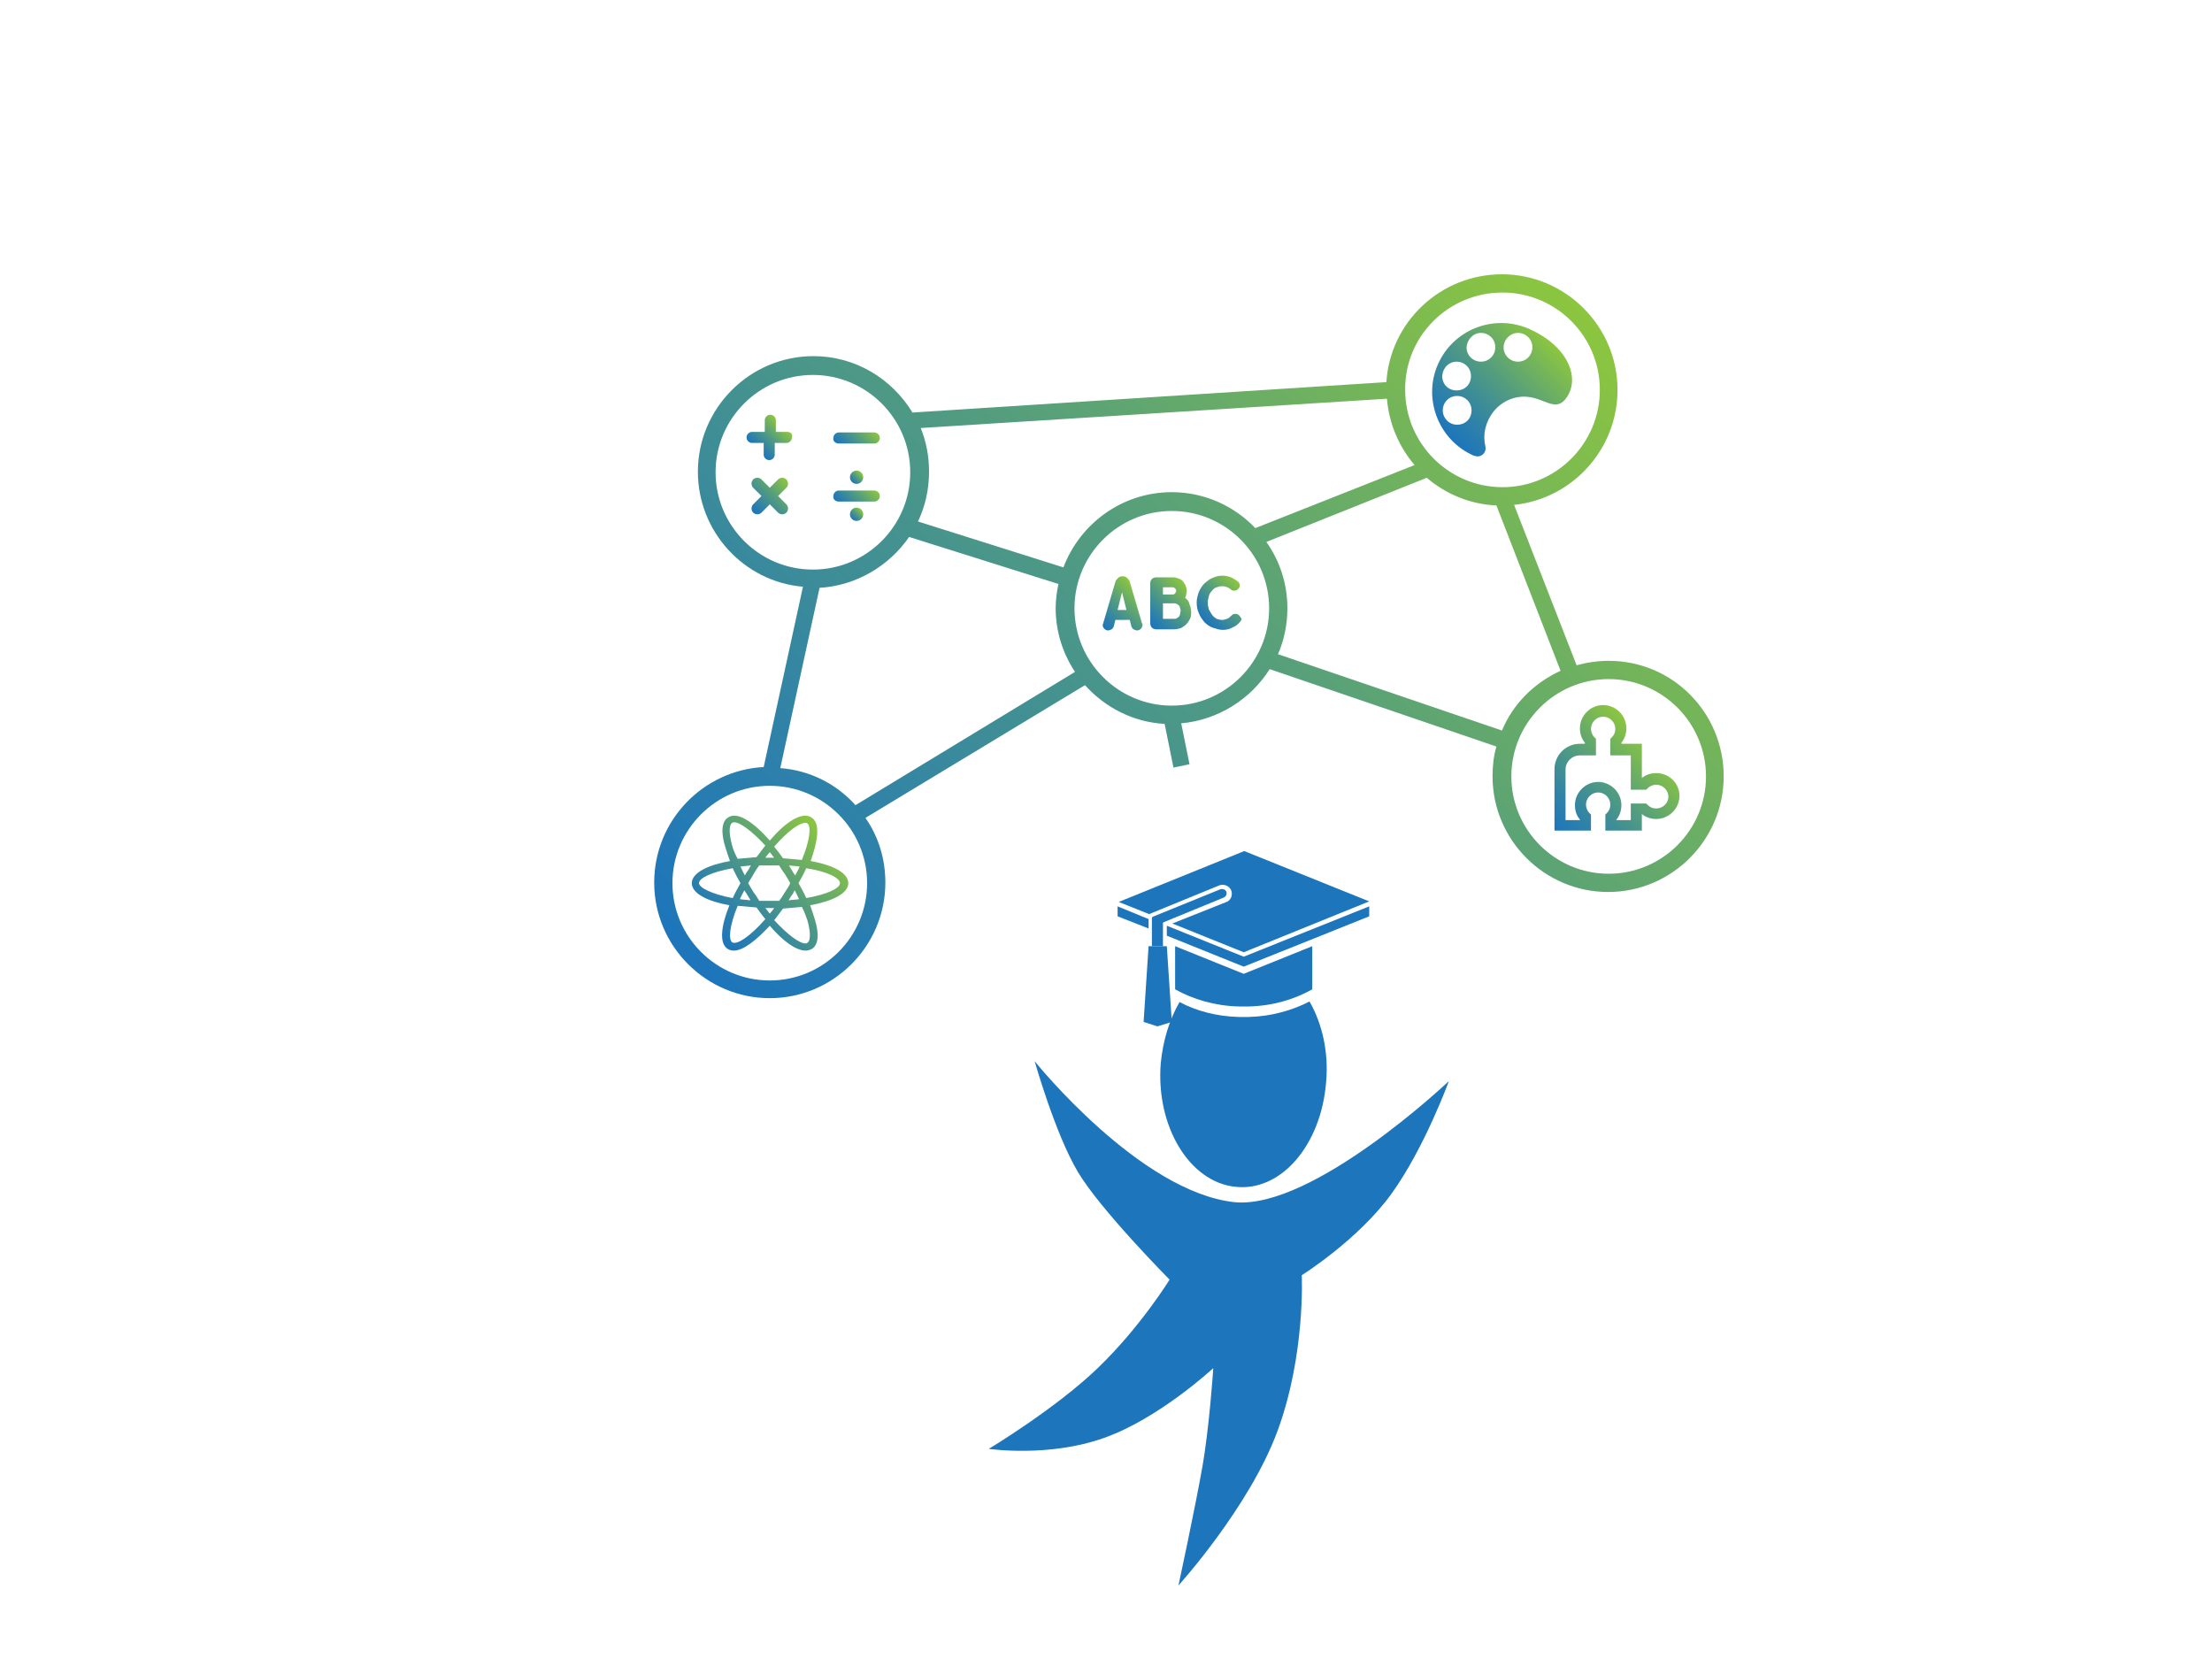<?xml version="1.0" encoding="utf-8"?>
<!-- Generator: Adobe Illustrator 24.3.0, SVG Export Plug-In . SVG Version: 6.00 Build 0)  -->
<svg version="1.1" id="Layer_1" xmlns="http://www.w3.org/2000/svg" xmlns:xlink="http://www.w3.org/1999/xlink" x="0px" y="0px"
	 viewBox="0 0 400 300" style="enable-background:new 0 0 400 300;" xml:space="preserve">
<style type="text/css">
	.st0{opacity:4.000000e-02;fill:#1D75BB;enable-background:new    ;}
	.st1{fill:none;stroke:#74AAD5;stroke-miterlimit:10;}
	.st2{fill:none;stroke:#1D75BB;stroke-width:10;stroke-miterlimit:10;}
	.st3{fill:#1D75BB;}
	.st4{fill:none;stroke:#8CC63F;stroke-width:10;stroke-miterlimit:10;}
	.st5{fill:#8CC63F;}
	.st6{opacity:5.000000e-02;fill:#1D75BB;enable-background:new    ;}
	.st7{fill:none;stroke:#1D75BB;stroke-width:13;stroke-miterlimit:10;}
	.st8{fill:none;stroke:#1D75BB;stroke-width:13;stroke-miterlimit:10;}
	.st9{fill:url(#SVGID_1_);}
	.st10{fill:url(#SVGID_2_);}
	.st11{fill:url(#SVGID_3_);}
	.st12{fill:url(#SVGID_4_);}
	.st13{fill:url(#SVGID_5_);}
	.st14{fill:url(#SVGID_6_);}
	.st15{fill:url(#SVGID_7_);}
	.st16{fill:url(#SVGID_8_);}
	.st17{fill:url(#SVGID_9_);}
	.st18{fill:url(#SVGID_10_);}
	.st19{fill:url(#SVGID_11_);}
	.st20{fill:url(#SVGID_12_);}
	.st21{fill:url(#SVGID_13_);}
	.st22{fill:none;stroke:#8CC63F;stroke-width:12;stroke-miterlimit:10;}
</style>
<path class="st0" d="M-621.1,1947.8c-34.4-27.1-49.2-62.6-37.5-90.6c0.1-0.3,0.2-0.5,0.3-0.8c36.1-90.9-212.1-274.8-554.4-410.8
	s-649-172.5-685.1-81.6c-10.2,25.6,2.2,58.6,33,95.9c37.6,45.6,22.1,94.9-33.6,106.7c-116.7,24.8-199.7,77.1-231.2,156.3
	c-85.5,215.1,242,547.1,731.3,741.5S-443,2642-357.6,2426.9C-304.1,2292.2-412.5,2111.7-621.1,1947.8z"/>
<g>
	<g>
		<path class="st1" d="M-972.8,1409.5"/>
	</g>
</g>
<g>
	<g>
		<path class="st1" d="M-1282.8,1368.9"/>
	</g>
</g>
<circle class="st2" cx="-1409" cy="1106.3" r="132.5"/>
<circle class="st2" cx="-1013.5" cy="1138.6" r="132.5"/>
<circle class="st2" cx="-695.9" cy="1406.4" r="132.5"/>
<g>
	
		<ellipse transform="matrix(2.843633e-02 -1 1 2.843633e-02 -2948.85 264.627)" class="st3" cx="-1338.3" cy="1649.3" rx="140.6" ry="102.2"/>
	<path class="st3" d="M-1595.8,1634.3c0,0,24.9,88.9,53.1,136.2c28.2,47.3,112.6,132.6,112.6,132.6s-36.2,58.5-88.2,109
		c-52,50.5-134.3,99.7-134.3,99.7s74.4,10.6,141.9-13.5c67.4-24.1,134.3-85.8,134.3-85.8s-4.6,72.5-13.4,122.7
		s-29.4,144.6-29.4,144.6s86.9-95.7,121.9-189.5s29.7-192,29.7-192s69.7-43.5,110.5-100.3c40.8-56.7,70.5-139,70.5-139
		s-166.5,158.1-263.1,149.2C-1466.7,1795.7-1595.8,1634.3-1595.8,1634.3z"/>
	<path class="st3" d="M-1595.8,1634.3c0,0,16.7,74.9,49.4,130.1c32.7,55.1,116.3,138.7,116.3,138.7L-1595.8,1634.3z"/>
</g>
<path class="st3" d="M187.1,191.9c0,0,3.7,13.1,7.8,20s16.6,19.5,16.6,19.5s-5.3,8.6-13,16s-19.7,14.6-19.7,14.6s10.9,1.6,20.9-2
	c9.9-3.5,19.7-12.6,19.7-12.6s-0.7,10.7-2,18c-1.3,7.4-4.3,21.3-4.3,21.3s12.8-14.1,17.9-27.9c5.1-13.8,4.4-28.2,4.4-28.2
	s10.2-6.4,16.2-14.7c6-8.3,10.4-20.4,10.4-20.4s-24.5,23.2-38.7,21.9C206.1,215.6,187.1,191.9,187.1,191.9z"/>
<g>
	
		<rect x="-1135" y="1286" transform="matrix(0.57 -0.821 0.821 0.57 -1540.8 -360.062)" class="st3" width="40.8" height="13.4"/>
	
		<rect x="-1167.2" y="1332.5" transform="matrix(0.57 -0.821 0.821 0.57 -1592.819 -366.616)" class="st3" width="40.8" height="13.4"/>
	
		<rect x="-1199.5" y="1378.9" transform="matrix(0.57 -0.821 0.821 0.57 -1644.838 -373.171)" class="st3" width="40.8" height="13.4"/>
	
		<rect x="-1231.7" y="1425.4" transform="matrix(0.57 -0.821 0.821 0.57 -1696.869 -379.634)" class="st3" width="40.8" height="13.4"/>
	
		<rect x="-1264" y="1472" transform="matrix(0.57 -0.821 0.821 0.57 -1748.98 -386.2)" class="st3" width="40.8" height="13.4"/>
</g>
<g>
	
		<rect x="-1385.4" y="1259.4" transform="matrix(0.99 -0.14 0.14 0.99 -192.308 -180.057)" class="st3" width="13.4" height="40.8"/>
	
		<rect x="-1377.5" y="1315.4" transform="matrix(0.99 -0.14 0.14 0.99 -200.055 -178.399)" class="st3" width="13.4" height="40.8"/>
	
		<rect x="-1369.6" y="1371.4" transform="matrix(0.99 -0.14 0.14 0.99 -207.803 -176.742)" class="st3" width="13.4" height="40.8"/>
	
		<rect x="-1361.7" y="1427.5" transform="matrix(0.99 -0.14 0.14 0.99 -215.553 -175.098)" class="st3" width="13.4" height="40.8"/>
</g>
<g>
	<g>
		
			<rect x="-890.1" y="1466.1" transform="matrix(0.93 -0.368 0.368 0.93 -602.812 -216.673)" class="st3" width="40.8" height="13.4"/>
		
			<rect x="-942.7" y="1486.9" transform="matrix(0.93 -0.368 0.368 0.93 -614.166 -234.573)" class="st3" width="40.8" height="13.4"/>
		
			<rect x="-995.4" y="1507.7" transform="matrix(0.93 -0.368 0.368 0.93 -625.52 -252.473)" class="st3" width="40.8" height="13.4"/>
		
			<rect x="-1048" y="1528.6" transform="matrix(0.93 -0.368 0.368 0.93 -636.875 -270.373)" class="st3" width="40.8" height="13.4"/>
	</g>
	<g>
		<path class="st3" d="M-1048.7,1538.8L-1048.7,1538.8z"/>
		
			<rect x="-1100.3" y="1551.5" transform="matrix(0.93 -0.368 0.368 0.93 -648.993 -288.003)" class="st3" width="40.8" height="13.4"/>
		
			<rect x="-1152.9" y="1572.4" transform="matrix(0.93 -0.368 0.368 0.93 -660.347 -305.903)" class="st3" width="40.8" height="13.4"/>
		
			<rect x="-1205.6" y="1593.2" transform="matrix(0.93 -0.368 0.368 0.93 -671.701 -323.803)" class="st3" width="40.8" height="13.4"/>
	</g>
</g>
<polygon class="st4" points="-614.2,1386.4 -673,1384.8 -671.3,1325.9 -715.9,1324.7 -717.6,1383.5 -776.4,1381.8 -777.7,1426.4 
	-718.9,1428.1 -720.6,1486.9 -675.9,1488.2 -674.3,1429.4 -615.4,1431.1 "/>
<g>
	<path class="st4" d="M-288.2,181.4c-14.7-14.8-29.9-30-44.5-44.6c30.8-30.8,61.8-61.9,92.3-92.5c14.5,14.6,29.8,30,44.5,44.7
		C-225.9,119-257,150.1-288.2,181.4z"/>
	<path class="st5" d="M-177.1,206.2c-3.4,0-6.4,0-10.4,0c0-12.4,0-24.7,0-38.2c-6.5,0-12.2-0.4-17.7,0.1c-8.6,0.9-15.5-1.1-21.1-8.3
		c-1.4-1.8-5.5-2-8.4-2.2c-5.2-0.3-10.4-0.1-15.6-0.1c10.2-10.2,19.6-19.6,29.8-29.7c0.1,4.5,0.8,9.9,0.2,15.1
		c-0.8,6.2,3.9,13.5,10.3,13.8c7,0.3,14,0.1,21.9,0.1c0-12.8,0-25.1,0-38c4.1,0,7.3,0,11,0C-177.1,147.8-177.1,176.5-177.1,206.2z"
		/>
	<path class="st4" d="M-335.5,157.7c3.7-3.9,7.7-8,11.2-11.6c9.1,9.1,17.8,17.9,26.8,26.9c-3.6,3.3-7.9,7.3-11.9,11
		C-317.6,175.8-326.3,167-335.5,157.7z"/>
</g>
<g>
	<rect x="-1109.6" y="-573.9" class="st3" width="37.2" height="102.2"/>
	<rect x="-1109.6" y="-432.9" class="st3" width="37.2" height="102.2"/>
	<rect x="-1109.6" y="-291.9" class="st3" width="37.2" height="102.2"/>
	<rect x="-1109.6" y="-150.9" class="st3" width="37.2" height="102.2"/>
	<rect x="-1109.6" y="-9.9" class="st3" width="37.2" height="102.2"/>
	<rect x="-1109.6" y="272" class="st3" width="37.2" height="102.2"/>
	<rect x="-1109.6" y="131.1" class="st3" width="37.2" height="102.2"/>
	<rect x="-1109.7" y="413" class="st3" width="37.2" height="102.2"/>
	<rect x="-1109.7" y="554" class="st3" width="37.2" height="102.2"/>
	<rect x="-1109.7" y="695" class="st3" width="37.2" height="102.2"/>
</g>
<g>
	<rect x="-1041.5" y="-432.5" class="st3" width="37.2" height="102.2"/>
	<rect x="-1041.5" y="-291.5" class="st3" width="37.2" height="102.2"/>
	<rect x="-1041.6" y="-150.5" class="st3" width="37.2" height="102.2"/>
	<rect x="-1041.6" y="-9.5" class="st3" width="37.2" height="102.2"/>
	<rect x="-1041.6" y="131.5" class="st3" width="37.2" height="102.2"/>
	<rect x="-1041.6" y="413.5" class="st3" width="37.2" height="102.2"/>
	<rect x="-1041.6" y="272.5" class="st3" width="37.2" height="102.2"/>
	<rect x="-1041.6" y="554.4" class="st3" width="37.2" height="102.2"/>
	<rect x="-1041.6" y="695.4" class="st3" width="37.2" height="102.2"/>
	<rect x="-1041.6" y="836.4" class="st3" width="37.2" height="102.2"/>
</g>
<g>
	<path class="st3" d="M-1898.6-855.6c26.6-176.5,179.2-312.2,363-312.2s336.4,135.7,363,312.2h23.4c-4.7-33.3-13.7-65.8-26.9-97
		c-19.7-46.5-47.8-88.2-83.6-124c-35.8-35.8-77.6-64-124-83.6c-48.1-20.4-99.2-30.7-151.9-30.7c-52.7,0-103.8,10.3-151.9,30.7
		c-46.5,19.7-88.2,47.8-124,83.6c-35.8,35.8-64,77.6-83.6,124c-13.2,31.2-22.2,63.7-26.9,97L-1898.6-855.6L-1898.6-855.6z"/>
	<path class="st3" d="M-1170-767.7c-16.8,187-174.3,334-365.6,334s-348.8-147.1-365.6-334h-23.2c3.4,41,13.2,80.9,29.3,118.9
		c19.7,46.5,47.8,88.2,83.6,124c35.8,35.8,77.6,64,124,83.6c48.1,20.4,99.2,30.7,151.9,30.7c52.7,0,103.8-10.3,151.9-30.7
		c46.5-19.7,88.2-47.8,124-83.6s64-77.6,83.6-124c16.1-38,25.9-77.8,29.3-118.9H-1170z"/>
</g>
<g>
	<path class="st3" d="M886.1,1696.9l-91.6-45.4c-17.6-8.7-39.9,0.4-49.7,20.3l-17.5,35.4l-0.4-0.2c-15.3-7.6-34.2-1.7-45.3,13.1
		c-1.7,2.2-3.1,4.6-4.4,7.2l-0.8,1.6l-16.3,32.9l0,0l-4.6,9.3c-6.7,13.5-5.9,28.6,0.8,39.6c0.3,0.4,0.5,0.8,0.8,1.2
		c3.1,4.6,7.3,8.4,12.4,11l0.4,0.2l-17.5,35.4c-9.8,19.9-3.6,43.1,14,51.8l91.6,45.4c17.6,8.7,39.9-0.4,49.7-20.3l57.9-117
		l34.5-69.8C909.9,1728.8,903.7,1705.6,886.1,1696.9z M667.2,1787.7L667.2,1787.7c0.2-3.2,1-6.4,2.5-9.6l3.9-7.9l0,0l17.8-35.9
		c1.2-2.5,2.8-4.7,4.6-6.5c6.2-6.3,15.3-8.4,22.8-4.7l0.4,0.2l-6.6,13.4l-34.8,70.2l-0.4-0.2
		C670.5,1803.3,666.7,1795.7,667.2,1787.7z M885.8,1741.6l-34.3,69.3l-58.2,117.4c-5.4,11-17.7,16-27.4,11.2l-91.6-45.4
		c-9.7-4.8-13.2-17.6-7.7-28.6l17.5-35.4l42.6-85.9l14.8-30l17.5-35.4c5.4-11,17.7-16,27.4-11.2L878,1713
		C887.8,1717.8,891.2,1730.7,885.8,1741.6z"/>
	<g>
		<path class="st3" d="M454.8,1864.8c-3.6,1-7.4,1.7-11.1,2.2c-56.2,6.5-106.4-50.9-112.1-128.3c-5.8-77.4,35.1-145.4,91.2-151.9
			c29.8-3.5,57.9,11.1,78.5,37c18.4,23,30.9,54.9,33.6,91.3C540.3,1787.2,505.1,1851.2,454.8,1864.8z"/>
		<path class="st3" d="M690.7,1711.9C690.7,1711.9,690.7,1712,690.7,1711.9c0,0.1,0,0.1,0,0.2c-0.2,0.9-1.1,5-2.8,11.4
			c-2.8,10.6-7.5,27.5-14.3,46.7l0,0c-2,5.6-4.1,11.5-6.4,17.4l0,0c-3.1,8-6.5,16.1-10.2,24.2c-4.7,10.3-9.9,20.5-15.6,30.1
			c-1.2,2-2.4,4-3.7,6.1c0,0.1-0.1,0.1-0.1,0.2c-12.3,19.3-29.8,41.4-47.3,61.9c-0.6,0.7-1.2,1.4-1.8,2.1
			c-24.6,28.6-48.9,53.8-58.8,63.8c-0.2,0.2-0.3,0.3-0.5,0.5c-0.3,0.3-0.6,0.6-0.8,0.9c-0.3,0.3-0.6,0.6-0.8,0.8
			c-0.1,0.1-0.3,0.2-0.4,0.4c-0.2,0.2-0.4,0.4-0.6,0.6c-0.1,0.1-0.2,0.2-0.3,0.3c-0.1,0.1-0.2,0.2-0.2,0.3l-0.9,0.9L660,1761.8l0,0
			l24.6-40l0,0L690.7,1711.9L690.7,1711.9z"/>
	</g>
	<path class="st3" d="M747.5,2189.3c0,0-74.4,10.6-141.9-13.5c-67.4-24.1-134.3-85.8-134.3-85.8s4.7,72.5,13.4,122.7
		c8,45.8,25.9,128.6,29,142.6c0.3,1.2,0.4,1.9,0.4,2c-0.1-0.1-1.2-1.3-3-3.4c-8.1-9.2-31.4-36.5-56.3-72.2
		c-23.1-33.2-47.6-73.7-62.6-113.8c-35-93.8-29.7-192-29.7-192s-69.7-43.5-110.5-100.3c-40.5-56.3-70.1-137.7-70.5-139
		c1,1,136.7,129.5,233.8,147.4l11.8,15.1l-13.7,74.2l25.8,22.1l15.6-16.5L465,1968l-10.3-41.9l-6.6-27l6.6-6.9l9.6-10
		c87.6-20.9,177.6-114.5,211.9-153.3c2.6-3,4.9-5.6,6.9-7.9c4.7-5.5,7.3-8.7,7.6-9.1l0,0c0,0,0,0,0,0.1c-0.2,0.7-1.4,4.8-3.3,11.2
		c-5.4,18-17.1,54.5-31.2,87.4c-5.8,13.6-12.1,26.6-18.6,37.4c0,0.1-0.1,0.1-0.1,0.2c-10.5,17.5-28.6,40.2-47.3,61.9
		c-0.6,0.7-1.2,1.4-1.8,2.1c-24.5,28.3-49.6,54.4-59.2,64.3c-0.3,0.3-0.6,0.6-0.8,0.9c-0.3,0.3-0.6,0.6-0.8,0.8
		c-0.1,0.1-0.3,0.2-0.4,0.4c-0.2,0.2-0.4,0.4-0.6,0.6c-0.1,0.1-0.2,0.2-0.3,0.3c-0.1,0.1-0.2,0.2-0.2,0.3c-0.1,0.1-0.2,0.2-0.2,0.2
		l-0.7,0.7l0,0c0,0,36.2,58.5,88.2,109C665.3,2140.2,747.5,2189.3,747.5,2189.3z"/>
</g>
<path class="st3" d="M449.7-821.6l-64.1-31.8c-12.3-6.1-27.9,0.3-34.8,14.2l-12.3,24.8l-0.3-0.1c-10.7-5.3-23.9-1.2-31.7,9.2
	c-1.2,1.5-2.2,3.2-3.1,5l-0.6,1.1l-11.4,23l0,0l-3.2,6.5c-4.7,9.5-4.2,20,0.6,27.7c0.2,0.3,0.4,0.6,0.5,0.8c2.2,3.2,5.1,5.9,8.7,7.7
	l0.3,0.1l-12.3,25c-6.9,13.9-2.5,30.2,9.8,36.3l64.1,31.8c12.3,6.1,27.9-0.3,34.8-14.2l40.6-81.9l24.2-48.8
	C466.4-799.2,462-815.5,449.7-821.6z M296.4-758L296.4-758c0.1-2.2,0.7-4.5,1.8-6.7l2.7-5.5l0,0l12.4-25.1c0.9-1.7,2-3.3,3.2-4.5
	c4.4-4.4,10.7-5.9,16-3.3l0.3,0.1l-4.6,9.4l-24.3,49.1l-0.3-0.1C298.8-747.1,296.1-752.4,296.4-758z M449.5-790.2l-24,48.5
	l-40.7,82.2c-3.8,7.7-12.4,11.2-19.2,7.8l-64.1-31.8c-6.8-3.4-9.2-12.3-5.4-20l12.3-24.8l29.8-60.1l10.4-21l12.3-24.8
	c3.8-7.7,12.4-11.2,19.2-7.8l64.1,31.8C450.9-806.9,453.3-797.9,449.5-790.2z"/>
<g>
	<path class="st5" d="M-218.8,1671.4c10.7,13.9,26.7,23,44.1,25.2l0,0c3,0.4,6.1,0.5,9.1,0.5c15.9,1.6,49.6,8.3,78.6,36.5
		c9.7-39.3,34.8-62.8,47.4-72.5c2.7-1.6,5.2-3.3,7.5-5.2l0,0c19.9-16.1,29.3-43,21.8-69.1c-10-34.9-46.3-55.1-81.2-45.1
		c-18.5,5.3-32.9,18-40.8,34c-15.2-9.4-34.1-12.6-52.6-7.3c-34.9,10-55,46.3-45.1,81.2C-227.5,1657.6-223.7,1665-218.8,1671.4z
		 M-208.9,1648.5c-8.2-28.7,8.4-58.5,37.1-66.8c15.2-4.4,30.8-1.7,43.3,6c6.5-13.1,18.3-23.6,33.6-28c28.7-8.2,58.5,8.4,66.8,37.1
		c6.1,21.5-1.6,43.6-18,56.8l0,0l0,0c-1.9,1.6-4,3-6.2,4.3c-10.4,8-31,27.3-39,59.6c-23.9-23.2-51.6-28.7-64.6-30
		c-2.5,0-5-0.1-7.5-0.4l0,0l0,0C-184.5,1684.7-202.8,1670-208.9,1648.5z"/>
	<g>
		<path class="st5" d="M-169.7,1947.1c2.4-1,4.8-2.2,7.1-3.6c33.9-20.3,37.3-73.6,7.5-119s-81.5-65.7-115.4-45.4
			c-18,10.8-27.4,30.8-27.8,54c-0.4,20.6,6.3,43.7,20.3,65C-250.3,1940.6-203.5,1961.1-169.7,1947.1z"/>
	</g>
	<path class="st5" d="M-193.7,2252.1c0,0,45.8-25.9,73-68c27.1-42.1,37.9-104.9,37.9-104.9s28.3,42.2,44.9,73.8
		c15.1,28.8,40.5,82.4,44.8,91.5c0.4,0.8,0.6,1.2,0.6,1.3c0-0.1,0.1-1.2,0.2-3.2c0.6-8.6,1.9-33.6,0.4-64.1
		c-1.3-28.3-5-61.2-13.8-89.9c-20.6-67-65.4-119.2-65.4-119.2s20.1-53.9,18.6-102.8c-1.6-48.5-19.9-106.3-20.1-107.2
		c-0.2,1-20.6,130.1-66.9,181.5l-0.1,13.4l39.2,35.3l-4.9,23.3l-15.7-2.5l-10.3-1.7l-12.2-27.6l-7.9-17.8l-6.6-1l-9.6-1.4
		c-57.6,25.7-147.4,12.2-183,5.3c-2.7-0.5-5.1-1-7.2-1.5c-4.9-1-7.8-1.7-8.1-1.8l0,0c0,0,0,0,0.1,0c0.4,0.3,2.8,2.1,6.6,4.8
		c10.7,7.7,32.7,23,54.6,35.2c9,5.1,18.1,9.6,26.3,12.8c0,0,0.1,0,0.1,0.1c13.3,5.2,33,10.1,52.7,14.2c0.6,0.1,1.2,0.3,1.9,0.4
		c25.7,5.2,50.8,9,60.3,10.4c0.3,0,0.6,0.1,0.8,0.1c0.3,0,0.6,0.1,0.8,0.1c0.1,0,0.2,0,0.4,0s0.4,0.1,0.6,0.1c0.1,0,0.2,0,0.3,0
		s0.2,0,0.2,0c0.1,0,0.2,0,0.2,0l0.7,0.1l0,0c0,0,4.9,47.9-2.4,98.1C-169.1,2189.7-193.7,2252.1-193.7,2252.1z"/>
</g>
<path class="st6" d="M464.5,2264.8c-88.5,0-171.2,3.9-241.2,10.6c0.3-0.9,0.4-1.7,0.4-2.6c0-27.3-143.5-49.3-320.5-49.3
	s-320.5,22.1-320.5,49.3c0,27.3,143.5,49.3,320.5,49.3c41,0,80.1-1.2,116.1-3.3c-8.3,5.3-12.7,10.8-12.7,16.5
	c0,38.9,205,70.5,457.9,70.5s457.9-31.6,457.9-70.5S717.4,2264.8,464.5,2264.8z"/>
<path class="st6" d="M1035.8-687.9c-88.5,0-171.2,3.9-241.2,10.6c0.3-0.9,0.4-1.7,0.4-2.6c0-27.3-143.5-49.3-320.5-49.3
	S154-707.2,154-679.9s143.5,49.3,320.5,49.3c40.9,0,80.1-1.2,116.1-3.3c-8.3,5.3-12.7,10.8-12.7,16.5c0,38.9,205,70.5,457.9,70.5
	s457.9-31.6,457.9-70.5C1493.7-656.3,1288.7-687.9,1035.8-687.9z"/>
<path class="st6" d="M638.9-1644c-35.8,0-69.1,1.6-97.4,4.3c0.1-0.3,0.2-0.7,0.2-1.1c0-11-58-19.9-129.4-19.9s-129.4,8.9-129.4,19.9
	s58,19.9,129.4,19.9c16.5,0,32.4-0.5,46.9-1.3c-3.3,2.1-5.1,4.4-5.1,6.7c0,15.7,82.8,28.5,184.9,28.5s184.9-12.7,184.9-28.5
	S741-1644,638.9-1644z"/>
<g>
	<g>
		<path class="st3" d="M224.9,176.1l-12.4-5v7.8c3.2,1.8,7.2,3,11.5,3.1c0.1,0,0.3,0,0.4,0c0.1,0,0.3,0,0.5,0s0.3,0,0.5,0
			c0.1,0,0.3,0,0.4,0c4.4-0.1,8.3-1.3,11.5-3.1v-7.8L224.9,176.1z"/>
		<path class="st3" d="M225,153.9l-22.7,9.2l5.5,2.2l12.7-5.2c0.6-0.2,1.3-0.1,1.8,0.4l0,0c0.8,0.8,0.5,2.2-0.5,2.6L212,167
			l12.9,5.2l22.7-9.2L225,153.9z"/>
	</g>
	<g>
		<polygon class="st3" points="207.7,166.2 202.1,163.9 202.1,165.7 207.7,167.9 		"/>
		<polygon class="st3" points="224.9,173 211,167.4 211,169.2 224.9,174.8 247.6,165.7 247.6,163.9 		"/>
	</g>
	<path class="st3" d="M221.6,161c-0.2-0.2-0.6-0.3-0.9-0.2l-12.3,5v1.8l12.9-5.3C221.8,162.1,222,161.4,221.6,161z"/>
	<rect x="208.3" y="165.9" class="st3" width="2" height="5.2"/>
	<polygon class="st3" points="211.9,184.8 209.3,185.6 206.8,184.8 207.7,171.1 211,171.1 	"/>
</g>
<path class="st3" d="M-851.9,205.8h-171.2c-19.2,0-34.8-15.6-34.8-34.8V-0.2c0-19.2,15.6-34.8,34.8-34.8h171.2
	c19.2,0,34.8,15.6,34.8,34.8V171C-817,190.2-832.6,205.8-851.9,205.8z"/>
<g>
	<ellipse class="st7" cx="-627.4" cy="83.7" rx="129.9" ry="37.9"/>
	
		<ellipse transform="matrix(0.535 -0.845 0.845 0.535 -362.161 -491.016)" class="st7" cx="-627.4" cy="83.7" rx="129.9" ry="37.9"/>
	
		<ellipse transform="matrix(0.845 -0.535 0.535 0.845 -142.165 -322.721)" class="st8" cx="-627.4" cy="83.7" rx="37.9" ry="129.9"/>
</g>
<g>
	
		<linearGradient id="SVGID_1_" gradientUnits="userSpaceOnUse" x1="136.873" y1="218.467" x2="141.554" y2="223.148" gradientTransform="matrix(1 0 0 -1 0 300)">
		<stop  offset="0" style="stop-color:#1D75BB"/>
		<stop  offset="0.181" style="stop-color:#2C80AB"/>
		<stop  offset="0.536" style="stop-color:#529C80"/>
		<stop  offset="1" style="stop-color:#8CC63F"/>
	</linearGradient>
	<path class="st9" d="M142.4,78.1h-2.1V76c0-0.6-0.5-1-1-1h0c-0.6,0-1,0.5-1,1v2.1H136c-0.6,0-1,0.5-1,1v0c0,0.6,0.5,1,1,1h2.1v2.1
		c0,0.6,0.5,1,1,1h0c0.6,0,1-0.5,1-1v-2.1h2.1c0.6,0,1-0.5,1-1v0C143.4,78.6,143,78.1,142.4,78.1z"/>
	
		<linearGradient id="SVGID_2_" gradientUnits="userSpaceOnUse" x1="136.214" y1="207.357" x2="142.193" y2="213.336" gradientTransform="matrix(1 0 0 -1 0 300)">
		<stop  offset="0" style="stop-color:#1D75BB"/>
		<stop  offset="0.181" style="stop-color:#2C80AB"/>
		<stop  offset="0.536" style="stop-color:#529C80"/>
		<stop  offset="1" style="stop-color:#8CC63F"/>
	</linearGradient>
	<path class="st10" d="M142.2,86.7L142.2,86.7c-0.4-0.4-1.1-0.4-1.5,0l-1.5,1.5l-1.5-1.5c-0.4-0.4-1.1-0.4-1.5,0l0,0
		c-0.4,0.4-0.4,1.1,0,1.5l1.5,1.5l-1.5,1.5c-0.4,0.4-0.4,1.1,0,1.5l0,0c0.4,0.4,1.1,0.4,1.5,0l1.5-1.5l1.5,1.5
		c0.4,0.4,1.1,0.4,1.5,0l0,0c0.4-0.4,0.4-1.1,0-1.5l-1.5-1.5l1.5-1.5C142.6,87.8,142.6,87.1,142.2,86.7z"/>
	
		<linearGradient id="SVGID_3_" gradientUnits="userSpaceOnUse" x1="152.526" y1="218.466" x2="157.204" y2="223.144" gradientTransform="matrix(1 0 0 -1 0 300)">
		<stop  offset="0" style="stop-color:#1D75BB"/>
		<stop  offset="0.181" style="stop-color:#2C80AB"/>
		<stop  offset="0.536" style="stop-color:#529C80"/>
		<stop  offset="1" style="stop-color:#8CC63F"/>
	</linearGradient>
	<path class="st11" d="M151.7,80.2h6.4c0.6,0,1-0.5,1-1v0c0-0.6-0.5-1-1-1h-6.4c-0.6,0-1,0.5-1,1v0
		C150.6,79.8,151.1,80.2,151.7,80.2z"/>
	
		<linearGradient id="SVGID_4_" gradientUnits="userSpaceOnUse" x1="152.526" y1="207.985" x2="157.204" y2="212.663" gradientTransform="matrix(1 0 0 -1 0 300)">
		<stop  offset="0" style="stop-color:#1D75BB"/>
		<stop  offset="0.181" style="stop-color:#2C80AB"/>
		<stop  offset="0.536" style="stop-color:#529C80"/>
		<stop  offset="1" style="stop-color:#8CC63F"/>
	</linearGradient>
	<path class="st12" d="M151.7,90.7h6.4c0.6,0,1-0.5,1-1v0c0-0.6-0.5-1-1-1h-6.4c-0.6,0-1,0.5-1,1v0
		C150.6,90.3,151.1,90.7,151.7,90.7z"/>
	
		<linearGradient id="SVGID_5_" gradientUnits="userSpaceOnUse" x1="154.01" y1="212.791" x2="155.727" y2="214.508" gradientTransform="matrix(1 0 0 -1 0 300)">
		<stop  offset="0" style="stop-color:#1D75BB"/>
		<stop  offset="0.181" style="stop-color:#2C80AB"/>
		<stop  offset="0.536" style="stop-color:#529C80"/>
		<stop  offset="1" style="stop-color:#8CC63F"/>
	</linearGradient>
	<circle class="st13" cx="154.9" cy="86.3" r="1.2"/>
	
		<linearGradient id="SVGID_6_" gradientUnits="userSpaceOnUse" x1="154.01" y1="206.147" x2="155.727" y2="207.864" gradientTransform="matrix(1 0 0 -1 0 300)">
		<stop  offset="0" style="stop-color:#1D75BB"/>
		<stop  offset="0.181" style="stop-color:#2C80AB"/>
		<stop  offset="0.536" style="stop-color:#529C80"/>
		<stop  offset="1" style="stop-color:#8CC63F"/>
	</linearGradient>
	<circle class="st14" cx="154.9" cy="93" r="1.2"/>
	
		<linearGradient id="SVGID_7_" gradientUnits="userSpaceOnUse" x1="281.691" y1="149.188" x2="298.336" y2="165.833" gradientTransform="matrix(1 0 0 -1 0 300)">
		<stop  offset="0" style="stop-color:#1D75BB"/>
		<stop  offset="0.181" style="stop-color:#2C80AB"/>
		<stop  offset="0.536" style="stop-color:#529C80"/>
		<stop  offset="1" style="stop-color:#8CC63F"/>
	</linearGradient>
	<path class="st15" d="M299.5,139.8c-1,0-1.9,0.3-2.6,0.9h0v-6.2h-3.7v-0.2c0.6-0.7,0.9-1.7,0.9-2.6c0-2.3-1.9-4.2-4.2-4.2
		c-2.3,0-4.2,1.9-4.2,4.2c0,1,0.3,1.9,0.9,2.6v0.2h-0.9c-2.6,0-4.6,2.1-4.6,4.6v11.1h6.6v-2.9l-0.3-0.3c-0.4-0.4-0.6-1-0.6-1.5
		c0-1.2,1-2.2,2.2-2.2c1.2,0,2.2,1,2.2,2.2c0,0.6-0.2,1.1-0.6,1.5l-0.3,0.3v2.9h6.6v-3h0c0.7,0.6,1.7,0.9,2.6,0.9
		c2.3,0,4.2-1.9,4.2-4.2S301.8,139.8,299.5,139.8z M299.5,146.2c-0.6,0-1.1-0.2-1.5-0.6l-0.3-0.3h-2.8v3h-2.6v-0.1
		c0.6-0.7,0.9-1.7,0.9-2.6c0-2.3-1.9-4.2-4.2-4.2s-4.2,1.9-4.2,4.2c0,1,0.3,1.9,0.9,2.6v0.1h-2.6v-9.1c0-1.5,1.2-2.6,2.6-2.6h2.9v-3
		l-0.3-0.3c-0.4-0.4-0.6-1-0.6-1.5c0-1.2,1-2.2,2.2-2.2c1.2,0,2.2,1,2.2,2.2c0,0.6-0.2,1.1-0.6,1.5l-0.3,0.3v3h3.7v6.2h2.8l0.3-0.3
		c0.4-0.4,1-0.6,1.5-0.6c1.2,0,2.2,1,2.2,2.2C301.7,145.2,300.7,146.2,299.5,146.2z"/>
	
		<linearGradient id="SVGID_8_" gradientUnits="userSpaceOnUse" x1="140.917" y1="109.036" x2="281.333" y2="249.451" gradientTransform="matrix(1 0 0 -1 0 300)">
		<stop  offset="0" style="stop-color:#1D75BB"/>
		<stop  offset="0.181" style="stop-color:#2C80AB"/>
		<stop  offset="0.536" style="stop-color:#529C80"/>
		<stop  offset="1" style="stop-color:#8CC63F"/>
	</linearGradient>
	<path class="st16" d="M290.9,119.5c-2,0-4,0.3-5.8,0.8l-11.3-29c10.5-1.1,18.7-10,18.7-20.8c0-11.5-9.4-20.9-20.9-20.9
		c-11.1,0-20.2,8.6-20.9,19.5L165,74.6c-3.7-6.1-10.3-10.2-17.9-10.2c-11.5,0-20.9,9.4-20.9,20.9c0,10.9,8.4,19.9,19,20.8l-7.1,32.6
		c-11,0.6-19.8,9.7-19.8,20.9c0,11.5,9.4,20.9,20.9,20.9s20.9-9.4,20.9-20.9c0-4.4-1.3-8.4-3.6-11.7l39.7-24c3.6,4,8.7,6.7,14.4,7
		l1.6,7.9l2.9-0.6l-1.5-7.4c6.7-0.6,12.6-4.4,16-9.8l41,14c-0.5,1.7-0.7,3.5-0.7,5.4c0,11.5,9.4,20.9,20.9,20.9s20.9-9.4,20.9-20.9
		S302.5,119.5,290.9,119.5z M271.7,52.9c9.7,0,17.6,7.9,17.6,17.6c0,9.7-7.9,17.6-17.6,17.6c-9.7,0-17.6-7.9-17.6-17.6
		C254,60.8,261.9,52.9,271.7,52.9z M250.8,72.1c0.4,4.6,2.2,8.7,5,12L227,95.5c-3.8-4-9.2-6.5-15.1-6.5c-9,0-16.6,5.7-19.6,13.6
		l-26.3-8.3c1.3-2.7,2-5.8,2-9c0-2.8-0.5-5.4-1.5-7.9L250.8,72.1z M129.4,85.4c0-9.7,7.9-17.6,17.6-17.6c9.7,0,17.6,7.9,17.6,17.6
		c0,9.7-7.9,17.6-17.6,17.6C137.3,103,129.4,95.1,129.4,85.4z M139.2,177.3c-9.7,0-17.6-7.9-17.6-17.6c0-9.7,7.9-17.6,17.6-17.6
		c9.7,0,17.6,7.9,17.6,17.6C156.8,169.4,148.9,177.3,139.2,177.3z M154.7,145.6c-3.4-3.8-8.2-6.3-13.6-6.7l7.1-32.6
		c6.7-0.4,12.6-4,16.2-9.2l27,8.5c-0.3,1.4-0.5,2.9-0.5,4.4c0,4.2,1.3,8.2,3.5,11.5L154.7,145.6z M211.9,127.6
		c-9.7,0-17.6-7.9-17.6-17.6c0-9.7,7.9-17.6,17.6-17.6c9.7,0,17.6,7.9,17.6,17.6C229.5,119.7,221.6,127.6,211.9,127.6z M231.1,118.3
		c1.1-2.5,1.7-5.4,1.7-8.3c0-4.5-1.4-8.6-3.8-12L258,86.4c3.4,2.9,7.8,4.8,12.6,5l11.6,29.9c-4.8,2.2-8.6,6-10.6,10.8L231.1,118.3z
		 M290.9,158c-9.7,0-17.6-7.9-17.6-17.6s7.9-17.6,17.6-17.6c9.7,0,17.6,7.9,17.6,17.6S300.6,158,290.9,158z"/>
	
		<linearGradient id="SVGID_9_" gradientUnits="userSpaceOnUse" x1="261.409" y1="221.453" x2="279.383" y2="239.427" gradientTransform="matrix(1 0 0 -1 0 300)">
		<stop  offset="0" style="stop-color:#1D75BB"/>
		<stop  offset="0.181" style="stop-color:#2C80AB"/>
		<stop  offset="0.536" style="stop-color:#529C80"/>
		<stop  offset="1" style="stop-color:#8CC63F"/>
	</linearGradient>
	<path class="st17" d="M266.5,82.4c0,0,0.1,0,0.1,0c1.1,0.5,2.3-0.5,2-1.7c-0.5-2.1,0-4.4,1.5-6.3c1.7-2.1,4.4-3.1,7-2.5
		c2.8,0.6,4.8,2.8,6.6-0.7c1.8-3.6-0.6-8.7-6.9-11.6c-6.2-2.9-13.5-0.3-16.5,5.7C257.1,71.6,259.9,79.5,266.5,82.4z M274.5,60.2
		c1.4,0,2.6,1.1,2.6,2.6c0,1.4-1.1,2.6-2.6,2.6c-1.4,0-2.6-1.1-2.6-2.6C271.9,61.4,273.1,60.2,274.5,60.2z M267.8,60.2
		c1.4,0,2.6,1.1,2.6,2.6c0,1.4-1.1,2.6-2.6,2.6c-1.4,0-2.6-1.1-2.6-2.6C265.3,61.4,266.4,60.2,267.8,60.2z M263.4,65.4
		c1.4,0,2.6,1.1,2.6,2.6s-1.1,2.6-2.6,2.6s-2.6-1.1-2.6-2.6C260.9,66.5,262,65.4,263.4,65.4z M260.9,74.2c0-1.4,1.1-2.6,2.6-2.6
		c1.4,0,2.6,1.1,2.6,2.6s-1.1,2.6-2.6,2.6C262,76.8,260.9,75.6,260.9,74.2z"/>
	
		<linearGradient id="SVGID_10_" gradientUnits="userSpaceOnUse" x1="199.544" y1="186.311" x2="206.283" y2="193.05" gradientTransform="matrix(1 0 0 -1 0 300)">
		<stop  offset="0" style="stop-color:#1D75BB"/>
		<stop  offset="0.181" style="stop-color:#2C80AB"/>
		<stop  offset="0.536" style="stop-color:#529C80"/>
		<stop  offset="1" style="stop-color:#8CC63F"/>
	</linearGradient>
	<path class="st18" d="M204.3,105.2c-0.1-0.3-0.3-0.5-0.5-0.7c-0.2-0.2-0.5-0.3-0.8-0.3c-0.3,0-0.6,0.1-0.8,0.3s-0.4,0.4-0.5,0.7
		l-2.2,7.5c0,0.1-0.1,0.2-0.1,0.3c0,0.3,0.1,0.5,0.3,0.7c0.2,0.2,0.4,0.3,0.7,0.3c0.2,0,0.4-0.1,0.6-0.2c0.2-0.1,0.3-0.3,0.4-0.5
		l0.3-1.2h2.6l0.3,1.2c0.1,0.2,0.2,0.4,0.4,0.5c0.2,0.1,0.4,0.2,0.6,0.2c0.3,0,0.5-0.1,0.7-0.3c0.2-0.2,0.3-0.4,0.3-0.7
		c0-0.1,0-0.2-0.1-0.3L204.3,105.2z M202.1,110.3l0.8-3.2l0.8,3.2H202.1z"/>
	
		<linearGradient id="SVGID_11_" gradientUnits="userSpaceOnUse" x1="207.616" y1="187.332" x2="214.561" y2="194.277" gradientTransform="matrix(1 0 0 -1 0 300)">
		<stop  offset="0" style="stop-color:#1D75BB"/>
		<stop  offset="0.181" style="stop-color:#2C80AB"/>
		<stop  offset="0.536" style="stop-color:#529C80"/>
		<stop  offset="1" style="stop-color:#8CC63F"/>
	</linearGradient>
	<path class="st19" d="M214.3,108.1c0.1-0.2,0.2-0.4,0.2-0.6s0.1-0.4,0.1-0.7c0-0.3-0.1-0.6-0.2-0.9c-0.1-0.3-0.3-0.5-0.5-0.8
		c-0.2-0.2-0.5-0.4-0.8-0.5c-0.3-0.1-0.6-0.2-0.9-0.2h-3.1c-0.3,0-0.6,0.1-0.8,0.3c-0.2,0.2-0.3,0.5-0.3,0.8v7.2
		c0,0.3,0.1,0.6,0.3,0.8c0.2,0.2,0.5,0.3,0.8,0.3h3.2c0.4,0,0.8-0.1,1.2-0.2c0.4-0.2,0.7-0.4,1-0.7c0.3-0.3,0.5-0.6,0.7-1
		c0.2-0.4,0.2-0.8,0.2-1.2c0-0.5-0.1-1-0.3-1.4C215,108.7,214.7,108.4,214.3,108.1z M210.3,106.2h1.8c0.1,0,0.3,0.1,0.4,0.2
		c0.1,0.1,0.2,0.3,0.2,0.4c0,0.2-0.1,0.3-0.2,0.5c-0.1,0.1-0.2,0.2-0.4,0.2h-1.8V106.2z M213.4,111.1c-0.1,0.2-0.1,0.3-0.2,0.4
		c-0.1,0.1-0.2,0.2-0.4,0.3c-0.1,0.1-0.3,0.1-0.5,0.1h-2v-2.8h2c0.2,0,0.3,0,0.5,0.1c0.1,0.1,0.3,0.2,0.4,0.3
		c0.1,0.1,0.2,0.3,0.2,0.5c0.1,0.2,0.1,0.4,0.1,0.5C213.4,110.8,213.4,110.9,213.4,111.1z"/>
	
		<linearGradient id="SVGID_12_" gradientUnits="userSpaceOnUse" x1="217.659" y1="187.519" x2="224.396" y2="194.257" gradientTransform="matrix(1 0 0 -1 0 300)">
		<stop  offset="0" style="stop-color:#1D75BB"/>
		<stop  offset="0.181" style="stop-color:#2C80AB"/>
		<stop  offset="0.536" style="stop-color:#529C80"/>
		<stop  offset="1" style="stop-color:#8CC63F"/>
	</linearGradient>
	<path class="st20" d="M224.1,111.3c-0.2-0.2-0.4-0.3-0.7-0.3c-0.3,0-0.5,0.1-0.7,0.3c-0.2,0.2-0.5,0.5-0.8,0.6
		c-0.3,0.1-0.6,0.2-0.9,0.2c-0.3,0-0.7-0.1-1-0.2c-0.3-0.2-0.6-0.4-0.8-0.7c-0.2-0.3-0.4-0.6-0.6-1c-0.1-0.4-0.2-0.8-0.2-1.2
		c0-0.4,0.1-0.8,0.2-1.2c0.1-0.4,0.3-0.7,0.6-1c0.2-0.3,0.5-0.5,0.8-0.6c0.3-0.1,0.6-0.2,1-0.2c0.6,0,1.1,0.2,1.6,0.6
		c0.2,0.2,0.4,0.2,0.6,0.2c0.3,0,0.5-0.1,0.7-0.3c0.2-0.2,0.3-0.4,0.3-0.6c0-0.3-0.1-0.5-0.3-0.7c-0.4-0.3-0.8-0.6-1.3-0.8
		c-0.5-0.2-1-0.3-1.5-0.3c-0.6,0-1.2,0.1-1.8,0.4c-0.6,0.2-1,0.6-1.5,1c-0.4,0.4-0.7,0.9-1,1.5c-0.2,0.6-0.4,1.2-0.4,1.9
		c0,0.7,0.1,1.4,0.4,2c0.2,0.6,0.6,1.1,1,1.6c0.4,0.4,0.9,0.8,1.5,1c0.6,0.2,1.2,0.4,1.8,0.4c0.6,0,1.2-0.1,1.7-0.4
		c0.5-0.2,1-0.5,1.4-1c0.2-0.2,0.3-0.4,0.3-0.7C224.4,111.8,224.3,111.5,224.1,111.3z"/>
	
		<linearGradient id="SVGID_13_" gradientUnits="userSpaceOnUse" x1="129.441" y1="130.588" x2="148.945" y2="150.091" gradientTransform="matrix(1 0 0 -1 0 300)">
		<stop  offset="0" style="stop-color:#1D75BB"/>
		<stop  offset="0.181" style="stop-color:#2C80AB"/>
		<stop  offset="0.536" style="stop-color:#529C80"/>
		<stop  offset="1" style="stop-color:#8CC63F"/>
	</linearGradient>
	<path class="st21" d="M146.7,147.8L146.7,147.8c-1.7-1.1-4.7,0.9-7.5,4.2c-2.9-3.3-5.8-5.3-7.5-4.2c-1.2,0.7-1.4,2.7-0.5,5.5
		c0.2,0.7,0.5,1.5,0.8,2.4c-3.9,0.7-6.9,2.1-6.9,4c0,1.9,2.9,3.3,6.8,4c-1.5,3.7-1.9,6.9-0.3,7.9c0.3,0.2,0.7,0.3,1.1,0.3
		c1.7,0,4.1-1.9,6.5-4.5c2.3,2.7,4.7,4.5,6.5,4.5c0.4,0,0.7-0.1,1.1-0.3c1.2-0.7,1.4-2.7,0.5-5.5c-0.2-0.7-0.5-1.5-0.8-2.4
		c3.9-0.7,6.9-2.1,6.9-4c0-1.9-2.9-3.3-6.8-4C147.9,152,148.4,148.8,146.7,147.8z M145.6,148.8c0.1,0,0.3,0,0.4,0.1
		c0.7,0.5,0.5,3-1,6.6c-1.1-0.1-2.2-0.2-3.4-0.3c-0.5-0.7-1.1-1.5-1.6-2.1C142.5,150.2,144.6,148.8,145.6,148.8z M143.7,161
		c0.3,0.5,0.5,1,0.8,1.6c-0.6,0.1-1.2,0.1-1.9,0.2c0.1-0.2,0.3-0.4,0.4-0.7C143.3,161.8,143.5,161.4,143.7,161z M141.9,161.4
		c-0.3,0.5-0.6,1-1,1.5c-0.6,0-1.2,0-1.8,0c-0.6,0-1.2,0-1.8,0c-0.3-0.5-0.6-1-1-1.5c-0.4-0.6-0.7-1.2-1-1.7c0.3-0.6,0.7-1.1,1-1.7
		c0.3-0.5,0.6-1,1-1.5c0.6,0,1.2,0,1.8,0c0.6,0,1.2,0,1.8,0c0.3,0.5,0.6,1,1,1.5c0.4,0.6,0.7,1.2,1,1.7
		C142.7,160.2,142.3,160.8,141.9,161.4z M140,164.2c-0.3,0.4-0.5,0.7-0.8,1c-0.3-0.3-0.5-0.7-0.8-1c0.3,0,0.5,0,0.8,0
		S139.7,164.2,140,164.2z M135.3,162.1c0.1,0.2,0.3,0.4,0.4,0.7c-0.7-0.1-1.3-0.1-1.9-0.2c0.2-0.5,0.5-1,0.8-1.6
		C134.9,161.4,135.1,161.8,135.3,162.1z M134.7,158.3c-0.3-0.5-0.5-1-0.8-1.6c0.6-0.1,1.2-0.1,1.9-0.2c-0.1,0.2-0.3,0.4-0.4,0.7
		C135.1,157.6,134.9,157.9,134.7,158.3z M138.4,155.1c0.3-0.4,0.5-0.7,0.8-1c0.3,0.3,0.5,0.7,0.8,1c-0.3,0-0.5,0-0.8,0
		C138.9,155.1,138.7,155.1,138.4,155.1z M143.1,157.2c-0.1-0.2-0.3-0.4-0.4-0.7c0.7,0.1,1.3,0.1,1.9,0.2c-0.2,0.5-0.5,1-0.8,1.6
		C143.5,157.9,143.3,157.6,143.1,157.2z M132.4,152.9c-0.7-2.5-0.5-3.8,0-4.1c0.1-0.1,0.2-0.1,0.4-0.1c1,0,3.1,1.5,5.6,4.2
		c-0.5,0.7-1.1,1.4-1.6,2.1c-1.2,0.1-2.3,0.2-3.4,0.3C133,154.6,132.6,153.7,132.4,152.9z M126.4,159.7c0-0.9,2.2-2,6.1-2.7
		c0.4,0.9,0.9,1.8,1.4,2.7c-0.5,0.9-1,1.8-1.4,2.7C128.7,161.7,126.4,160.5,126.4,159.7z M132.4,170.4c-0.7-0.5-0.5-3,1-6.6
		c1.1,0.1,2.2,0.2,3.4,0.3c0.5,0.7,1.1,1.5,1.6,2.1C135.5,169.5,133.2,170.9,132.4,170.4z M146,166.4c0.7,2.5,0.5,3.8,0,4.1
		c-0.1,0.1-0.2,0.1-0.4,0.1c-1,0-3.1-1.5-5.6-4.2c0.5-0.7,1.1-1.4,1.6-2.1c1.2-0.1,2.3-0.2,3.4-0.3
		C145.4,164.7,145.7,165.6,146,166.4z M151.9,159.7c0,0.9-2.2,2-6.1,2.7c-0.4-0.9-0.9-1.8-1.4-2.7c0.5-0.9,1-1.8,1.4-2.7
		C149.7,157.6,151.9,158.8,151.9,159.7z"/>
</g>
<path class="st3" d="M236.8,181.1c-3.1,1.6-6.9,2.7-11,2.8c-0.1,0-0.3,0-0.4,0c-0.1,0-0.3,0-0.5,0s-0.3,0-0.5,0c-0.1,0-0.3,0-0.4,0
	c-4-0.1-7.7-1.1-10.7-2.7c-1.8,3.1-3,6.9-3.4,11.1c-0.9,11.4,5.2,21.4,13.4,22.3c8.3,1,15.6-7.5,16.5-18.9
	C240.3,190.3,239.1,185.1,236.8,181.1z"/>
<g>
	<path class="st22" d="M3849.8-576.3c0,131.7,77.4,163.7,77.4,163.7s77.4-26.3,77.4-163.7C3950-593.3,3898.2-593.4,3849.8-576.3z"/>
	<polyline class="st4" points="3968.1,-533.3 3922.5,-487.8 3900.8,-509.4 	"/>
</g>
</svg>
